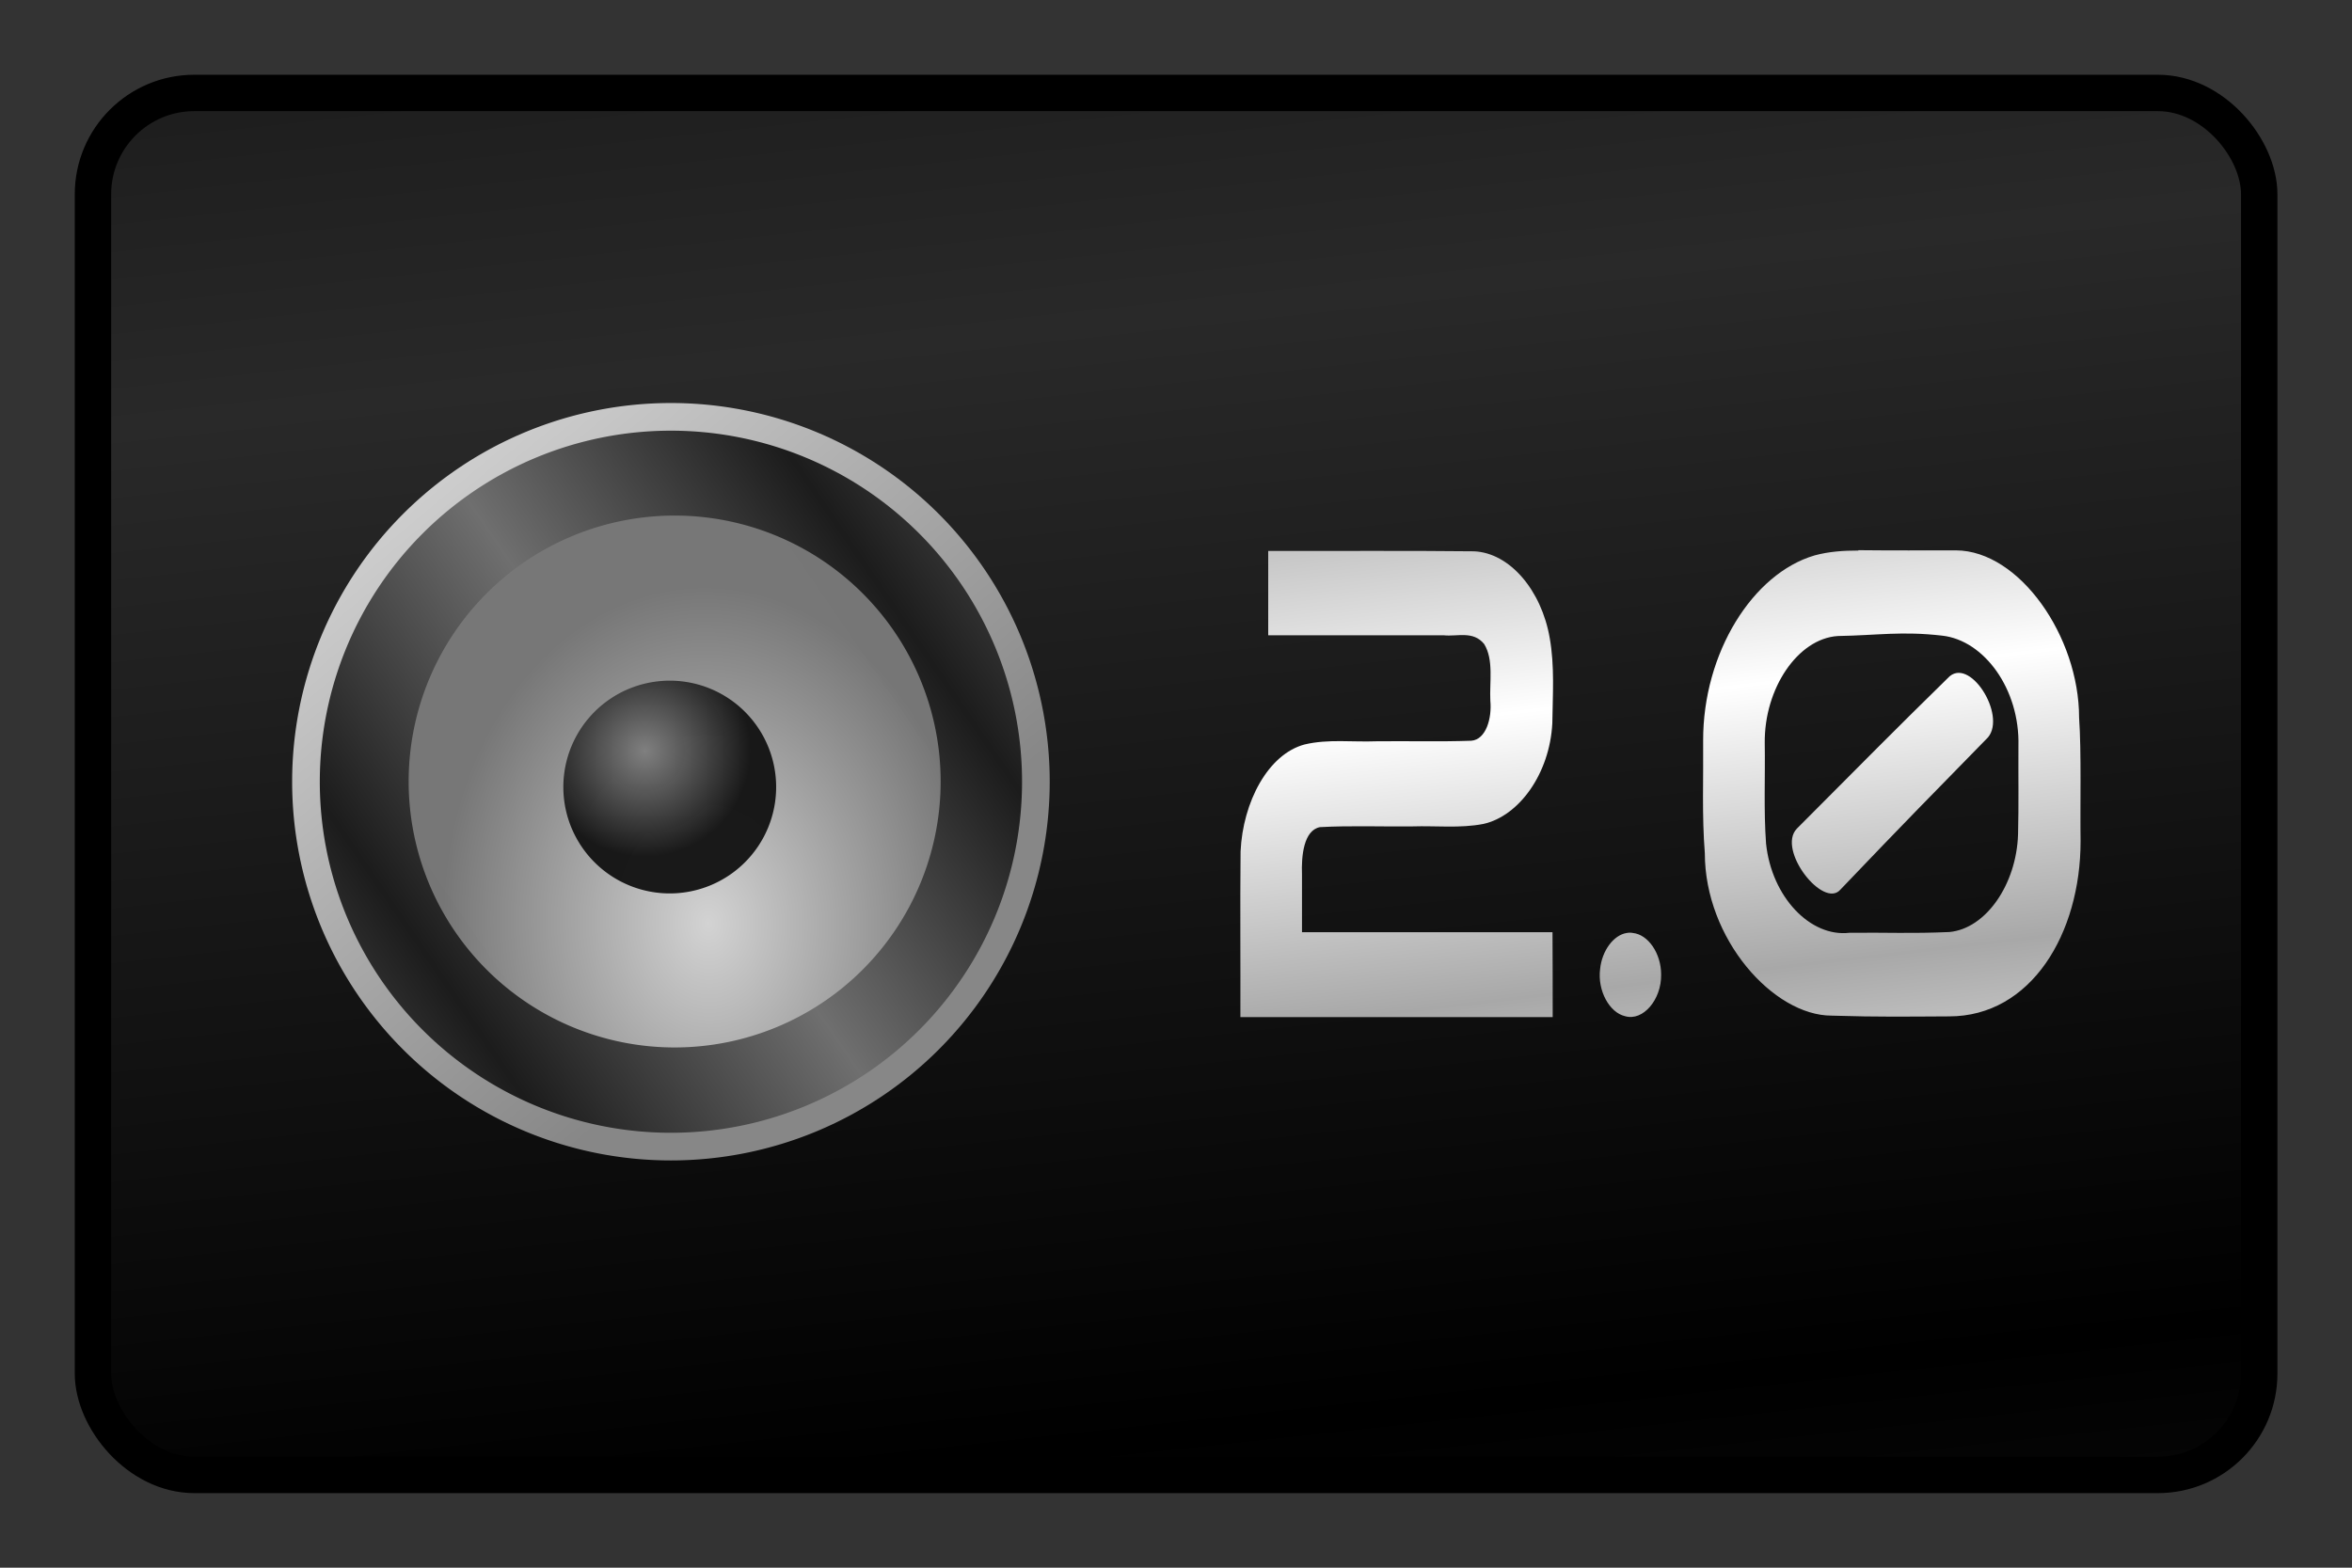 <svg viewBox="0 0 126 84" xmlns="http://www.w3.org/2000/svg"><rect x="0" y="0" width="126" height="84" fill="#333333" stroke="none"/><linearGradient id="a" gradientTransform="matrix(.93 0 0 1.27 -.47 -7.91)" gradientUnits="userSpaceOnUse" spreadMethod="reflect" x1="91.31" x2="90.28" y1="48.05" y2="36.07"><stop offset="0" stop-color="#a8a8a8"/><stop offset="1" stop-color="#fff"/></linearGradient><radialGradient id="b" cx="-32.97" cy="-74.19" gradientTransform="matrix(1 -.02 .03 1.27 2.11 20.34)" gradientUnits="userSpaceOnUse" r="25"><stop offset="0" stop-color="#d4d4d4"/><stop offset="1" stop-color="#777"/></radialGradient><radialGradient id="c" cx="-39.06" cy="-89.44" gradientUnits="userSpaceOnUse" r="10"><stop offset="0" stop-color="#7f7f7f"/><stop offset="1" stop-color="#151515" stop-opacity=".99"/></radialGradient><linearGradient id="d" gradientUnits="userSpaceOnUse" spreadMethod="reflect" x1="-4.84" x2="-27.41" y1="-87.13" y2="-71.68"><stop offset="0" stop-color="#1a1a1a"/><stop offset="1" stop-color="#6e6e6e"/></linearGradient><linearGradient id="e" gradientUnits="userSpaceOnUse" x1="-26.05" x2="-63.69" y1="-68.3" y2="-113.15"><stop offset="0" stop-color="#888"/><stop offset="1" stop-color="#d2d2d2"/></linearGradient><linearGradient id="f" gradientTransform="matrix(.98 0 0 .97 1.04 1.08)" gradientUnits="userSpaceOnUse" spreadMethod="reflect" x1="116.01" x2="109.3" y1="72.41" y2="11.21"><stop offset="0"/><stop offset="1" stop-color="#292929"/></linearGradient><rect fill="url(#f)" height="74.05" ry="5.43" stroke="#000" stroke-width="1.95" width="116.05" x="4.98" y="4.98"/><g transform="matrix(.57 0 0 .57 56.81 91.22)"><path d="m-1.01-86.55a35.6 35.6 0 0 1 -35.6 35.6 35.6 35.6 0 0 1 -35.6-35.6 35.6 35.6 0 0 1 35.6-35.6 35.6 35.6 0 0 1 35.6 35.6z" fill="url(#e)" opacity=".99"/><path d="m-3.61-86.55a33 33 0 0 1 -33 33 33 33 0 0 1 -33-33 33 33 0 0 1 33-33 33 33 0 0 1 33 33z" fill="url(#d)" opacity=".99"/><path d="m-11.26-86.57a25 25 0 0 1 -25 25 25 25 0 0 1 -25-25 25 25 0 0 1 25-25 25 25 0 0 1 25 25z" fill="url(#b)" opacity=".99"/><path d="m-26.72-86.05a10 10 0 0 1 -10 10 10 10 0 0 1 -10-10 10 10 0 0 1 10-10 10 10 0 0 1 10 10z" fill="url(#c)" opacity=".99"/></g><path d="m99.55 29.5c-.79 0-1.57.05-2.34.26-3.32.97-5.98 5.23-5.97 9.92.02 2.01-.07 4.03.09 6.03 0 4.61 3.68 8.71 6.79 8.71 2.6.08 4.01.05 6.3.04 4.38 0 7.04-4.42 7.04-9.39-.03-1.86.05-4.77-.08-6.62 0-4.34-3.19-8.94-6.59-8.96-1.54 0-3.53.01-5.23-.01zm-31.61.02v4.52h9.4c.73.08 1.58-.26 2.17.47.52.85.28 2.03.33 3.04.09.93-.23 2.08-1.02 2.14-1.69.06-3.39.01-5.09.03-1.28.05-2.58-.13-3.84.17-1.96.52-3.31 3.09-3.43 5.73-.03 2.96 0 5.92-.01 8.88h16.73c0-1.52 0-3.03-.01-4.55h-13.42v-3.09c-.04-.99.09-2.37.96-2.54 1.65-.09 3.31-.02 4.97-.04 1.26-.04 2.53.11 3.78-.13 1.92-.42 3.56-2.7 3.7-5.39.02-1.53.13-3.08-.14-4.58-.44-2.54-2.13-4.56-4.06-4.64-3.67-.04-7.34-.01-11.01-.02zm36.11 4.54c2.24.25 4.16 2.86 4.08 5.91-.01 1.58.02 3.16-.02 4.73-.08 2.68-1.72 5.06-3.68 5.24-2.11.09-3.24.02-5.35.04-2.09.25-4.17-1.91-4.47-4.78-.13-1.79-.04-3.59-.07-5.39-.03-2.92 1.77-5.59 3.91-5.73 2.19-.04 3.42-.27 5.6-.02zm.29 2.28c-3.01 2.95-4.28 4.25-8.08 8.06-1.09 1.13 1.43 4.34 2.34 3.26 3.34-3.5 5.14-5.33 7.9-8.15 1.01-1.21-1.03-4.43-2.16-3.17zm-17.19 13.65c-.71.11-1.33.95-1.43 1.93-.15 1.16.5 2.34 1.34 2.53.96.28 1.95-.89 1.93-2.23 0-1.14-.7-2.15-1.52-2.23-.1-.02-.21-.02-.31 0z" fill="url(#a)"/></svg>